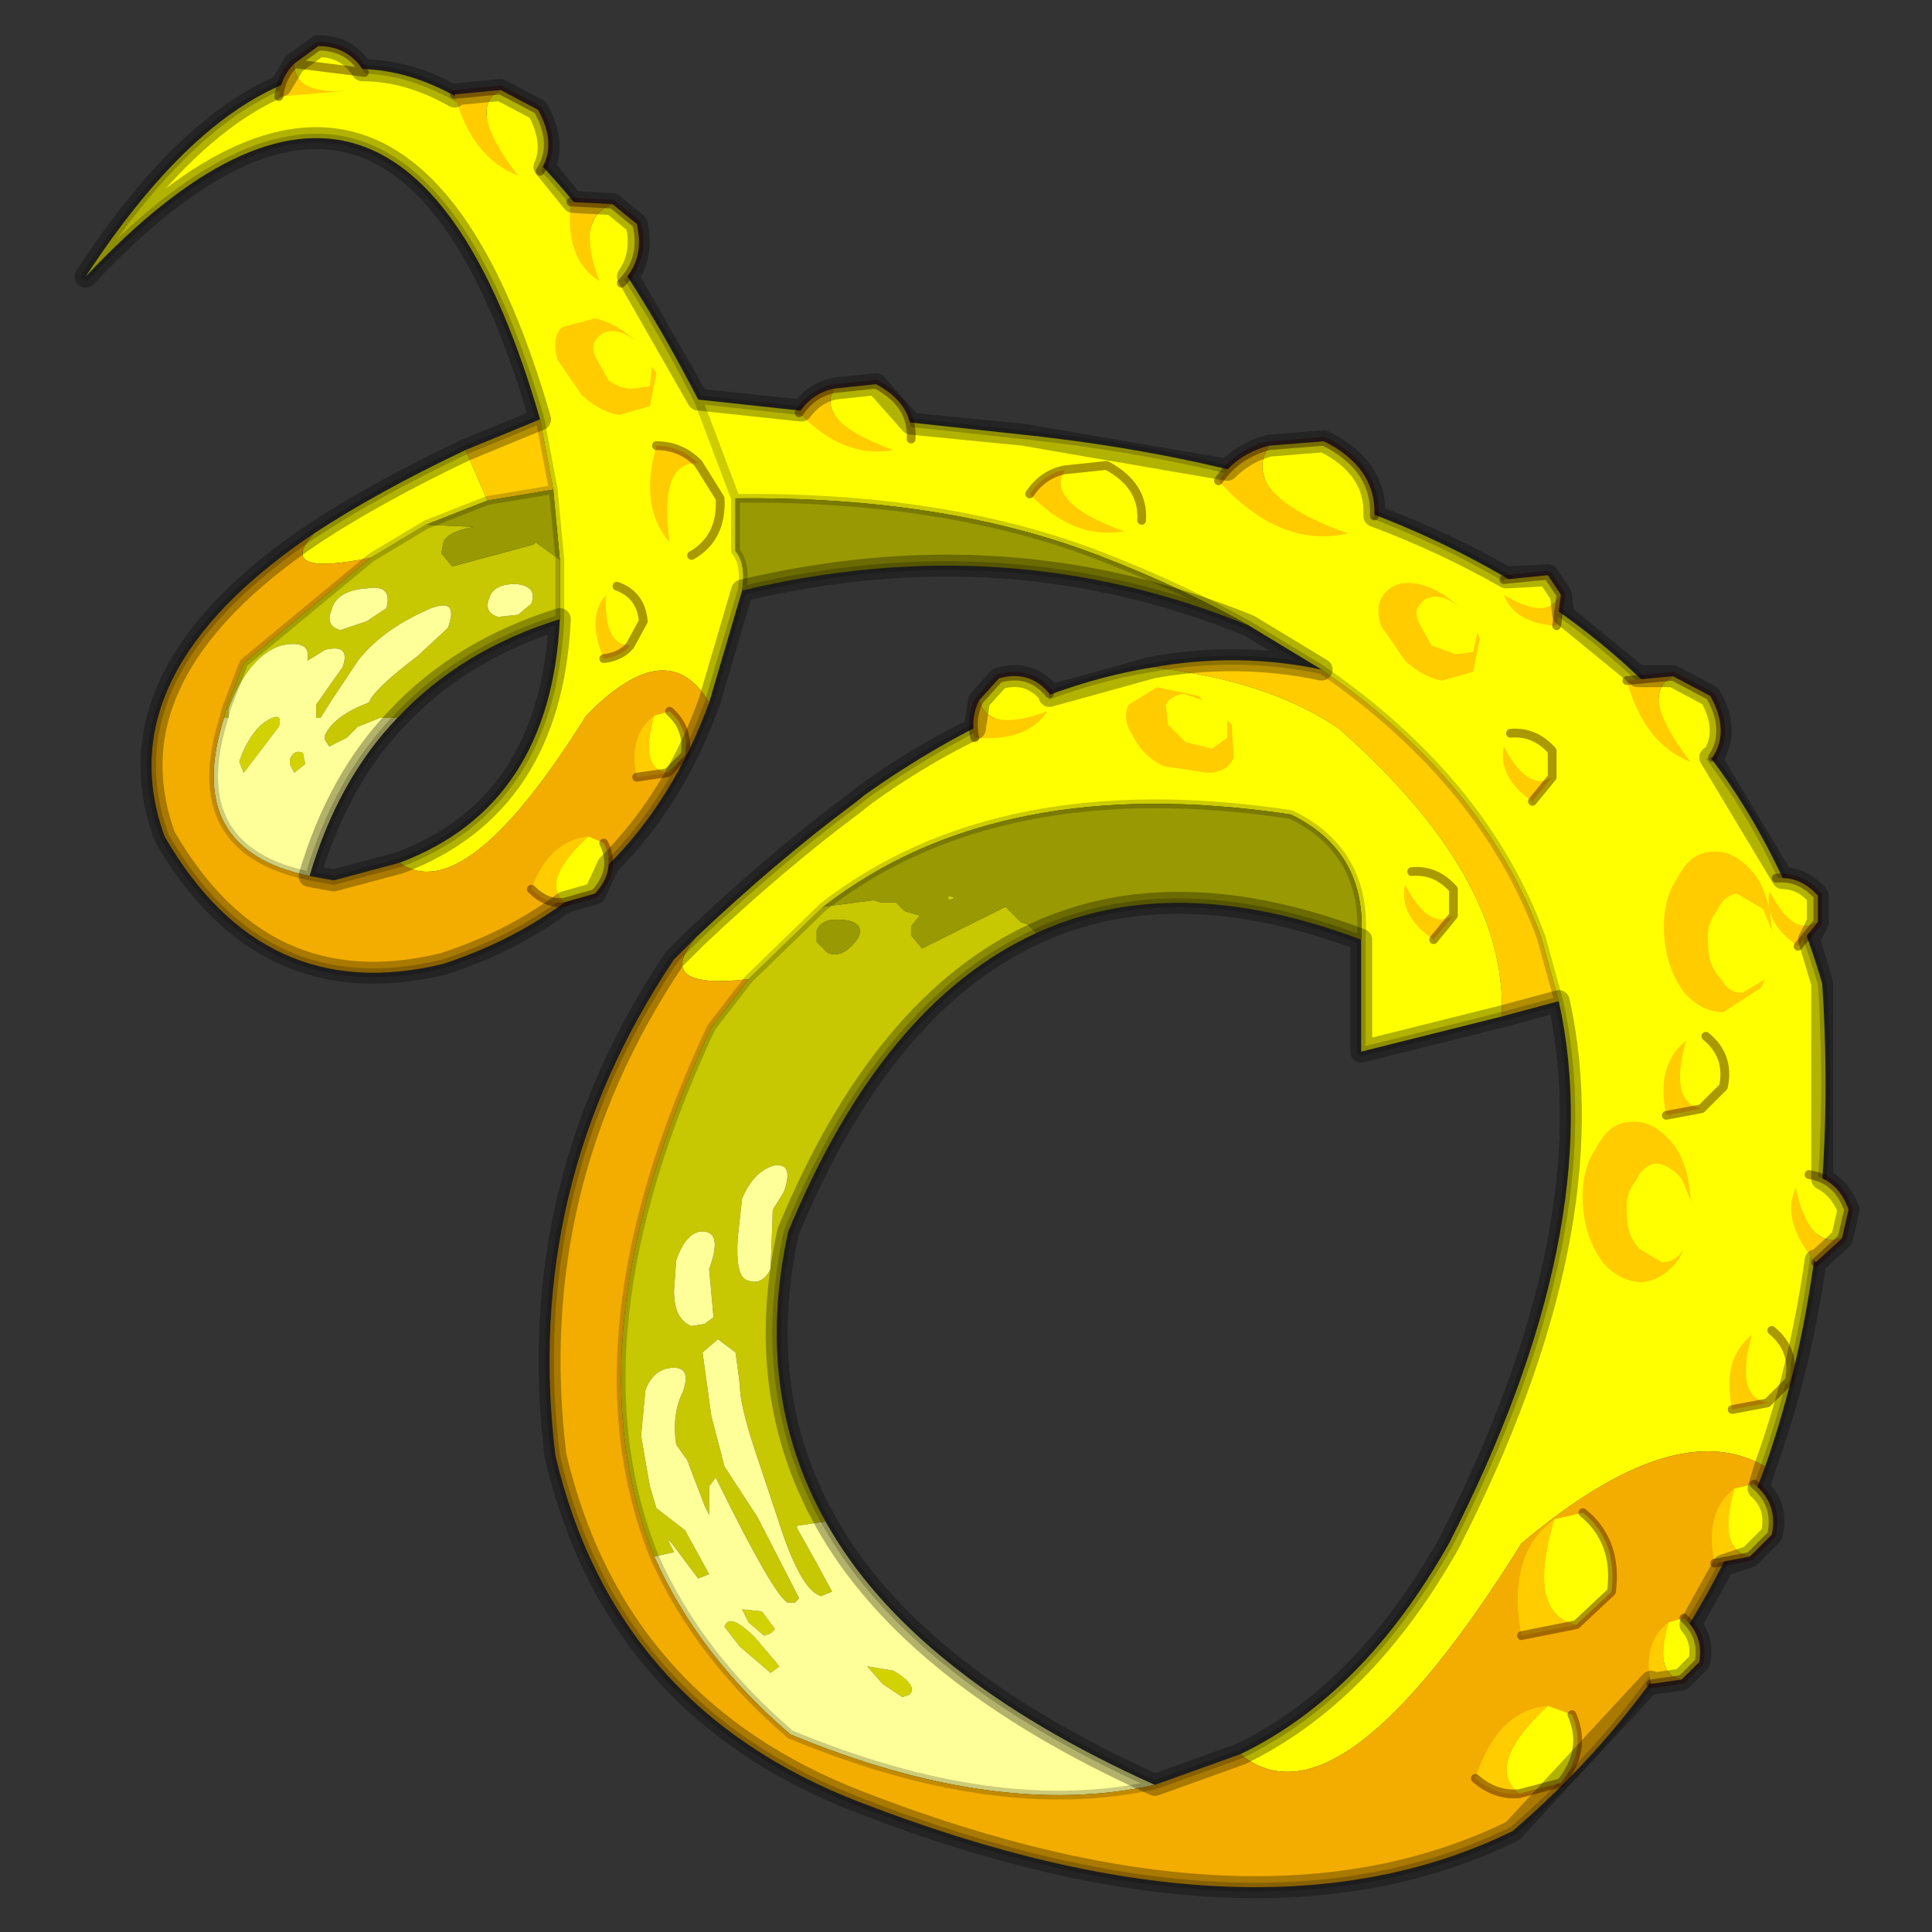 <?xml version="1.0" encoding="UTF-8" standalone="no"?>
<svg xmlns:xlink="http://www.w3.org/1999/xlink" height="440.0px" width="440.0px" xmlns="http://www.w3.org/2000/svg">
  <rect width="100%" height="100%" fill="#333333" stroke="none"/>
  <g transform="matrix(10.0, 0.0, 0.0, 10.0, 0.0, 0.0)">
    <use height="44.0" transform="matrix(1.0, 0.0, 0.0, 1.0, 0.0, 0.0)" width="44.0" xlink:href="#shape0"/>
  </g>
  <defs>
    <g id="shape0" transform="matrix(1.0, 0.0, 0.0, 1.0, 0.0, 0.0)">
      <path d="M44.0 44.0 L0.0 44.0 0.0 0.0 44.0 0.0 44.0 44.0" fill="#43adca" fill-opacity="0.0" fill-rule="evenodd" stroke="none"/>
      <path d="M26.25 15.2 Q28.2 14.85 30.1 15.25 33.8 17.8 35.1 21.35 L35.5 22.8 34.2 23.15 Q34.35 20.0 30.5 16.6 28.9 15.5 26.25 15.2 M10.6 10.25 L12.3 9.55 12.6 11.15 11.1 11.4 10.6 10.25" fill="#ffcc00" fill-rule="evenodd" stroke="none"/>
      <path d="M26.25 15.2 Q28.9 15.5 30.5 16.6 34.35 20.0 34.2 23.15 L31.0 23.95 31.0 21.4 Q31.15 19.4 29.4 18.55 22.75 17.55 18.75 20.65 L17.05 22.3 Q14.85 22.55 15.85 21.35 17.7 19.6 19.45 18.3 L19.7 18.1 Q23.1 15.7 26.25 15.2 M35.5 22.8 L35.1 21.35 Q33.8 17.8 30.1 15.25 L28.45 14.25 Q26.95 13.4 25.15 12.7 21.6 11.3 16.75 11.35 L15.9 9.1 16.75 11.35 16.75 12.55 Q17.0 12.85 16.9 13.45 L16.15 16.0 Q15.2 14.4 13.35 16.3 10.6 20.7 9.1 19.65 12.55 18.35 12.75 14.1 L12.75 13.55 12.75 12.75 12.6 11.15 12.3 9.55 Q9.15 -1.35 1.95 6.3 8.95 -4.4 15.9 9.1 L23.3 9.9 Q38.3 11.5 41.5 22.4 41.9 28.55 40.2 33.4 38.15 32.2 34.65 35.15 30.5 41.8 28.25 39.95 31.05 38.6 33.0 35.15 36.65 28.0 35.5 22.8 M7.15 12.15 Q8.6 11.2 10.6 10.25 L11.1 11.4 9.7 11.95 8.45 12.7 Q6.25 13.15 7.15 12.15" fill="#ffff00" fill-rule="evenodd" stroke="none"/>
      <path d="M18.75 20.65 L19.9 20.5 20.05 20.55 20.4 20.55 20.6 20.75 20.95 20.85 20.75 21.1 20.75 21.3 21.0 21.6 22.9 20.65 22.95 20.7 23.25 21.0 23.4 21.05 23.6 21.25 Q20.1 22.85 17.95 28.05 17.15 31.7 18.8 34.65 L18.15 34.75 18.15 34.8 18.6 35.6 18.95 36.25 18.7 36.35 Q18.3 36.25 17.85 35.0 L17.45 33.8 17.2 33.05 Q16.85 32.0 16.85 31.55 L16.8 31.15 16.75 30.8 16.35 30.5 16.0 30.8 16.2 32.25 16.5 33.4 17.25 34.55 18.2 36.4 18.1 36.5 17.95 36.5 Q17.65 36.4 16.3 33.65 L16.15 33.85 16.15 34.5 16.05 34.3 15.65 33.25 15.4 32.9 Q15.3 32.2 15.55 31.7 15.75 31.15 15.35 31.15 14.9 31.15 14.7 31.65 L14.6 32.7 14.8 33.85 14.95 34.35 15.6 34.85 16.15 35.85 15.9 35.95 15.3 35.15 15.2 35.05 15.35 35.35 14.9 35.45 Q12.9 30.45 16.2 23.4 L17.05 22.3 18.75 20.65 M12.75 12.75 L12.75 13.55 12.75 14.1 Q10.5 14.8 9.05 16.35 L8.75 16.35 8.65 16.35 8.15 16.55 7.9 16.8 7.5 17.0 7.4 16.85 7.4 16.75 Q7.6 16.3 8.4 16.0 L8.45 15.9 Q8.7 15.55 9.5 14.95 L10.2 14.3 Q10.5 13.5 9.6 13.95 8.65 14.4 8.15 15.05 L7.55 15.95 7.3 16.35 7.2 16.35 7.2 16.05 7.55 15.55 7.8 15.2 Q8.0 14.65 7.4 14.8 L7.0 15.05 Q7.1 14.55 6.4 14.7 5.65 14.95 5.2 16.15 L5.15 16.15 5.55 15.1 8.45 12.7 9.7 11.95 10.8 12.0 Q10.2 12.1 10.1 12.35 L10.05 12.6 10.3 12.9 12.15 12.4 12.2 12.35 12.75 12.75 M8.35 14.15 L8.8 13.85 Q8.95 13.3 8.35 13.4 7.65 13.45 7.55 13.9 7.4 14.25 7.75 14.35 L8.35 14.15 M11.35 14.05 L11.8 14.0 12.1 13.75 Q12.25 13.35 11.75 13.3 11.25 13.3 11.15 13.6 11.0 13.95 11.35 14.05 M19.55 21.35 Q19.7 21.0 19.2 20.95 18.7 20.9 18.6 21.2 L18.6 21.45 18.85 21.7 Q19.2 21.85 19.55 21.35 M16.05 28.05 Q15.65 28.0 15.4 28.7 L15.35 29.4 Q15.35 30.05 15.75 30.2 L16.05 30.15 16.25 30.0 16.2 29.45 16.15 28.9 Q16.45 28.1 16.05 28.05 M17.6 26.55 Q17.15 26.7 16.9 27.3 L16.8 28.2 Q16.75 29.05 17.0 29.15 17.35 29.3 17.55 28.9 L17.6 27.55 17.85 27.15 Q18.1 26.45 17.6 26.55" fill="#c7c702" fill-rule="evenodd" stroke="none"/>
      <path d="M28.45 14.25 Q22.95 12.0 16.9 13.45 17.0 12.85 16.75 12.55 L16.75 11.35 Q21.6 11.3 25.15 12.7 26.95 13.4 28.45 14.25 M23.6 21.25 L23.4 21.05 23.25 21.0 22.95 20.7 22.9 20.65 21.0 21.6 20.75 21.3 20.75 21.1 20.95 20.85 20.6 20.75 20.4 20.55 20.05 20.55 19.9 20.5 18.75 20.65 Q22.75 17.55 29.4 18.55 31.15 19.4 31.0 21.4 26.75 19.8 23.6 21.25 M21.6 20.4 L21.6 20.5 21.75 20.45 21.6 20.4 M11.1 11.4 L12.6 11.15 12.75 12.75 12.2 12.35 12.15 12.4 10.3 12.9 10.05 12.6 10.1 12.35 Q10.2 12.1 10.8 12.0 L9.7 11.95 11.1 11.4 M19.55 21.35 Q19.2 21.85 18.85 21.7 L18.6 21.45 18.6 21.2 Q18.7 20.9 19.2 20.95 19.7 21.0 19.55 21.35" fill="#999903" fill-rule="evenodd" stroke="none"/>
      <path d="M21.6 20.4 L21.75 20.45 21.6 20.5 21.6 20.4 M5.2 16.15 L5.2 16.35 5.1 16.35 5.15 16.15 5.2 16.15 M5.5 17.2 Q5.75 16.6 6.1 16.4 6.45 16.2 6.35 16.55 L5.55 17.6 5.45 17.35 5.5 17.2 M6.6 17.3 Q6.7 17.05 6.9 17.15 L6.95 17.4 6.7 17.6 6.6 17.4 6.6 17.3 M17.65 37.1 L17.55 37.2 17.4 37.25 17.05 36.95 16.9 36.65 17.35 36.7 17.65 37.1 M19.75 37.95 L20.35 38.05 Q20.85 38.35 20.75 38.55 L20.7 38.6 20.55 38.65 20.1 38.35 19.75 37.95 M17.55 38.1 L16.85 37.5 16.5 37.05 Q16.6 36.7 17.2 37.3 L17.75 37.95 17.55 38.1" fill="#d2d202" fill-rule="evenodd" stroke="none"/>
      <path d="M14.9 35.45 L15.35 35.35 15.2 35.05 15.3 35.15 15.9 35.95 16.15 35.85 15.6 34.85 14.95 34.35 14.8 33.85 14.6 32.7 14.7 31.65 Q14.9 31.15 15.35 31.15 15.75 31.15 15.55 31.7 15.3 32.2 15.4 32.9 L15.65 33.25 16.05 34.3 16.15 34.5 16.15 33.85 16.3 33.65 Q17.65 36.4 17.95 36.5 L18.1 36.5 18.2 36.4 17.25 34.55 16.5 33.4 16.2 32.25 16.0 30.8 16.35 30.5 16.75 30.8 16.8 31.15 16.85 31.55 Q16.85 32.0 17.2 33.05 L17.45 33.8 17.85 35.0 Q18.3 36.25 18.7 36.35 L18.95 36.25 18.6 35.6 18.15 34.8 18.15 34.75 18.8 34.65 Q20.75 38.15 26.3 40.65 22.7 41.45 18.0 39.5 15.9 37.7 14.9 35.45 M8.35 14.15 L7.75 14.35 Q7.4 14.25 7.55 13.9 7.65 13.45 8.35 13.4 8.95 13.3 8.8 13.85 L8.35 14.15 M5.2 16.15 Q5.65 14.95 6.4 14.7 7.1 14.55 7.0 15.05 L7.4 14.8 Q8.0 14.65 7.8 15.2 L7.55 15.55 7.2 16.05 7.2 16.35 7.3 16.35 7.55 15.95 8.15 15.05 Q8.65 14.4 9.6 13.95 10.5 13.5 10.2 14.3 L9.5 14.95 Q8.7 15.55 8.45 15.9 L8.4 16.0 Q7.6 16.3 7.4 16.75 L7.4 16.85 7.5 17.0 7.9 16.8 8.15 16.55 8.65 16.35 8.75 16.35 9.05 16.35 Q7.7 17.75 7.05 19.95 4.15 19.35 5.1 16.35 L5.2 16.35 5.2 16.15 M6.6 17.3 L6.6 17.4 6.7 17.6 6.95 17.4 6.9 17.15 Q6.7 17.05 6.6 17.3 M5.5 17.2 L5.45 17.35 5.55 17.6 6.35 16.55 Q6.45 16.2 6.1 16.4 5.75 16.6 5.5 17.2 M11.35 14.05 Q11.0 13.95 11.15 13.6 11.25 13.3 11.75 13.3 12.25 13.35 12.1 13.75 L11.8 14.0 11.35 14.05 M17.6 26.55 Q18.1 26.45 17.85 27.15 L17.6 27.55 17.55 28.9 Q17.35 29.3 17.0 29.15 16.75 29.05 16.8 28.2 L16.9 27.3 Q17.15 26.7 17.6 26.55 M16.05 28.05 Q16.45 28.1 16.15 28.9 L16.2 29.45 16.25 30.0 16.05 30.15 15.75 30.2 Q15.35 30.05 15.35 29.4 L15.4 28.7 Q15.65 28.0 16.05 28.05 M17.55 38.1 L17.75 37.95 17.2 37.3 Q16.6 36.7 16.5 37.05 L16.85 37.5 17.55 38.1 M19.75 37.95 L20.1 38.35 20.55 38.65 20.7 38.6 20.75 38.55 Q20.85 38.35 20.35 38.05 L19.75 37.95 M17.65 37.1 L17.35 36.7 16.9 36.65 17.05 36.95 17.4 37.25 17.55 37.2 17.65 37.1" fill="#ffff99" fill-rule="evenodd" stroke="none"/>
      <path d="M16.15 16.0 Q14.5 20.5 10.1 21.95 6.0 22.95 3.75 19.05 2.4 15.35 7.15 12.15 6.25 13.15 8.45 12.7 L5.55 15.1 5.15 16.15 5.1 16.35 Q4.15 19.35 7.05 19.95 L7.6 20.05 9.1 19.65 Q10.6 20.7 13.35 16.3 15.2 14.4 16.15 16.0 M40.2 33.4 Q38.4 38.3 34.45 41.7 28.65 44.55 19.6 41.05 14.0 38.9 12.65 33.15 11.9 27.0 15.35 21.85 L15.85 21.35 Q14.85 22.55 17.05 22.3 L16.2 23.4 Q12.9 30.45 14.9 35.45 15.9 37.7 18.0 39.5 22.7 41.45 26.3 40.65 L28.25 39.95 Q30.5 41.8 34.65 35.15 38.15 32.2 40.2 33.4" fill="#f2ad00" fill-rule="evenodd" stroke="none"/>
      <path d="M30.1 15.25 Q28.2 14.85 26.25 15.2 M34.2 23.15 L35.5 22.8 35.1 21.35 Q33.8 17.8 30.1 15.25 L28.45 14.25 Q22.95 12.0 16.9 13.45 L16.15 16.0 Q14.5 20.5 10.1 21.95 6.0 22.95 3.75 19.05 2.4 15.35 7.15 12.15 8.6 11.2 10.6 10.25 L12.3 9.55 Q9.15 -1.35 1.95 6.3 8.95 -4.4 15.9 9.1 L23.3 9.9 Q38.3 11.5 41.5 22.4 41.9 28.55 40.2 33.4 38.4 38.3 34.45 41.7 28.65 44.55 19.6 41.05 14.0 38.9 12.65 33.15 11.9 27.0 15.35 21.85 L15.85 21.35 Q17.7 19.6 19.45 18.3 L19.7 18.1 Q23.1 15.7 26.25 15.2 M18.75 20.65 L17.05 22.3 16.2 23.4 Q12.9 30.45 14.9 35.45 M18.8 34.65 Q17.15 31.7 17.95 28.05 20.1 22.85 23.6 21.25 26.75 19.8 31.0 21.4 31.15 19.4 29.4 18.55 22.75 17.55 18.75 20.65 M16.75 11.35 Q21.6 11.3 25.15 12.7 26.95 13.4 28.45 14.25 M34.2 23.15 L31.0 23.95 31.0 21.4 M15.9 9.1 L16.75 11.35 16.75 12.55 Q17.0 12.85 16.9 13.45 M12.6 11.15 L12.3 9.55 M11.1 11.4 L12.6 11.15 12.75 12.75 12.75 13.55 12.75 14.1 Q12.55 18.35 9.1 19.65 L7.6 20.05 7.05 19.95 Q7.7 17.75 9.05 16.35 10.5 14.8 12.75 14.1 M5.15 16.15 L5.1 16.35 Q4.15 19.35 7.05 19.95 M5.15 16.15 L5.55 15.1 8.45 12.7 M9.7 11.95 L8.45 12.7 M9.7 11.95 L11.1 11.4 M26.3 40.65 Q22.7 41.45 18.0 39.5 15.9 37.7 14.9 35.45 M28.25 39.95 Q31.05 38.6 33.0 35.15 36.65 28.0 35.5 22.8 M26.3 40.65 L28.25 39.95 M18.8 34.65 Q20.75 38.15 26.3 40.65" fill="none" stroke="#000000" stroke-linecap="round" stroke-linejoin="round" stroke-opacity="0.2" stroke-width="0.2"/>
      <path d="M40.2 22.3 L40.1 22.5 39.25 23.05 Q38.75 23.05 38.35 22.6 37.95 22.05 37.9 21.3 37.85 20.5 38.2 20.0 38.5 19.4 39.0 19.4 39.5 19.35 39.95 19.9 40.3 20.35 40.35 21.15 L40.4 21.3 40.15 20.7 39.55 20.35 Q39.25 20.4 39.1 20.75 38.85 21.05 38.9 21.5 38.9 22.0 39.2 22.3 39.4 22.65 39.7 22.6 L40.2 22.3" fill="#ffcc00" fill-rule="evenodd" stroke="none"/>
      <path d="M38.25 28.65 Q37.9 29.15 37.4 29.2 36.9 29.2 36.5 28.75 36.1 28.2 36.05 27.45 36.0 26.65 36.35 26.15 36.65 25.55 37.15 25.55 37.65 25.5 38.1 26.05 38.45 26.5 38.5 27.3 L38.55 27.45 38.3 26.85 Q38.0 26.5 37.7 26.5 37.4 26.55 37.25 26.9 37.0 27.2 37.05 27.65 37.05 28.15 37.35 28.45 L37.85 28.75 Q38.15 28.75 38.35 28.45 L38.25 28.65" fill="#ffcc00" fill-rule="evenodd" stroke="none"/>
      <path d="M33.55 15.3 L32.85 15.5 Q32.45 15.45 32.0 15.05 L31.45 14.25 Q31.3 13.75 31.55 13.5 31.8 13.2 32.3 13.3 32.75 13.4 33.15 13.75 L33.25 13.85 Q33.05 13.65 32.8 13.6 32.5 13.55 32.35 13.75 32.2 13.9 32.3 14.15 L32.6 14.7 33.15 14.9 33.55 14.85 33.65 14.4 33.7 14.55 33.55 15.3" fill="#ffcc00" fill-rule="evenodd" stroke="none"/>
      <path d="M27.95 16.8 L27.95 16.4 28.05 16.5 28.1 17.25 Q27.95 17.6 27.5 17.6 L26.5 17.45 Q26.0 17.2 25.8 16.75 25.55 16.4 25.7 16.05 L26.35 15.65 27.3 15.85 27.4 15.95 26.95 15.8 Q26.65 15.85 26.55 16.05 L26.6 16.5 27.0 16.9 27.6 17.05 27.95 16.8" fill="#ffcc00" fill-rule="evenodd" stroke="none"/>
      <path d="M14.85 8.35 L14.95 8.5 14.8 9.25 14.1 9.45 Q13.7 9.4 13.25 9.0 L12.7 8.2 Q12.55 7.7 12.8 7.45 L13.55 7.25 Q14.0 7.35 14.4 7.7 L14.5 7.8 Q14.3 7.6 14.05 7.55 13.75 7.5 13.6 7.7 13.45 7.85 13.55 8.1 L13.85 8.65 Q14.1 8.85 14.4 8.85 L14.8 8.8 14.85 8.35" fill="#ffcc00" fill-rule="evenodd" stroke="none"/>
      <path d="M39.0 17.25 L38.5 17.35 Q37.3 15.8 38.1 15.4 L38.95 15.85 Q39.4 16.65 39.0 17.25" fill="#ffff00" fill-rule="evenodd" stroke="none"/>
      <path d="M38.1 15.4 Q37.3 15.8 38.5 17.35 37.45 16.95 37.05 15.5 L38.1 15.4" fill="#ffcc00" fill-rule="evenodd" stroke="none"/>
      <path d="M39.0 17.25 Q39.4 16.65 38.95 15.85 L38.1 15.4 M37.05 15.5 L38.1 15.4" fill="none" stroke="#2d0000" stroke-linecap="round" stroke-linejoin="round" stroke-opacity="0.4" stroke-width="0.2"/>
      <path d="M28.9 10.15 L30.15 10.05 Q31.35 10.65 31.3 11.75 L30.7 12.15 Q28.2 11.25 28.9 10.15" fill="#ffff00" fill-rule="evenodd" stroke="none"/>
      <path d="M28.9 10.15 Q28.2 11.25 30.7 12.15 29.15 12.5 27.75 10.95 28.15 10.35 28.9 10.15" fill="#ffcc00" fill-rule="evenodd" stroke="none"/>
      <path d="M31.3 11.75 Q31.35 10.65 30.15 10.05 L28.9 10.15 Q28.15 10.35 27.75 10.95" fill="none" stroke="#2d0000" stroke-linecap="round" stroke-linejoin="round" stroke-opacity="0.4" stroke-width="0.2"/>
      <path d="M26.0 11.85 L25.6 12.1 Q23.8 11.45 24.25 10.7 L25.2 10.6 Q26.05 11.05 26.0 11.85" fill="#ffff00" fill-rule="evenodd" stroke="none"/>
      <path d="M24.25 10.7 Q23.8 11.45 25.6 12.1 24.45 12.3 23.45 11.25 23.75 10.8 24.25 10.7" fill="#ffcc00" fill-rule="evenodd" stroke="none"/>
      <path d="M26.0 11.85 Q26.05 11.05 25.2 10.6 L24.25 10.7 M23.45 11.25 Q23.75 10.8 24.25 10.7" fill="none" stroke="#2d0000" stroke-linecap="round" stroke-linejoin="round" stroke-opacity="0.4" stroke-width="0.2"/>
      <path d="M19.0 8.85 L19.95 8.75 Q20.8 9.2 20.75 10.0 L20.35 10.25 Q18.55 9.6 19.0 8.85" fill="#ffff00" fill-rule="evenodd" stroke="none"/>
      <path d="M19.0 8.85 Q18.55 9.6 20.35 10.25 19.2 10.45 18.2 9.4 18.5 8.95 19.0 8.85" fill="#ffcc00" fill-rule="evenodd" stroke="none"/>
      <path d="M20.75 10.0 Q20.8 9.2 19.95 8.75 L19.0 8.85 Q18.5 8.95 18.2 9.4" fill="none" stroke="#2d0000" stroke-linecap="round" stroke-linejoin="round" stroke-opacity="0.4" stroke-width="0.2"/>
      <path d="M12.3 3.9 L11.8 4.0 Q10.6 2.45 11.4 2.05 L12.25 2.5 Q12.7 3.3 12.3 3.9" fill="#ffff00" fill-rule="evenodd" stroke="none"/>
      <path d="M11.4 2.05 Q10.6 2.45 11.8 4.0 10.75 3.6 10.35 2.15 L11.4 2.05" fill="#ffcc00" fill-rule="evenodd" stroke="none"/>
      <path d="M12.3 3.9 Q12.7 3.3 12.25 2.5 L11.4 2.05 M10.35 2.15 L11.4 2.05" fill="none" stroke="#2d0000" stroke-linecap="round" stroke-linejoin="round" stroke-opacity="0.4" stroke-width="0.2"/>
      <path d="M15.9 10.55 L16.4 11.35 Q16.45 12.25 15.75 12.65 L15.25 12.35 Q15.0 10.5 15.9 10.55" fill="#ffff00" fill-rule="evenodd" stroke="none"/>
      <path d="M15.9 10.55 Q15.0 10.5 15.25 12.35 14.55 11.55 14.95 10.15 15.5 10.15 15.9 10.55" fill="#ffcc00" fill-rule="evenodd" stroke="none"/>
      <path d="M15.75 12.65 Q16.45 12.25 16.4 11.35 L15.9 10.55 Q15.5 10.15 14.95 10.15" fill="none" stroke="#2d0000" stroke-linecap="round" stroke-linejoin="round" stroke-opacity="0.4" stroke-width="0.2"/>
      <path d="M14.15 6.45 L13.65 6.4 Q13.1 4.95 13.95 4.65 L14.5 5.1 Q14.7 5.9 14.15 6.45" fill="#ffff00" fill-rule="evenodd" stroke="none"/>
      <path d="M13.95 4.65 Q13.1 4.95 13.65 6.4 12.85 5.9 13.0 4.6 L13.95 4.65" fill="#ffcc00" fill-rule="evenodd" stroke="none"/>
      <path d="M14.15 6.45 Q14.7 5.9 14.5 5.1 L13.95 4.65 M13.0 4.6 L13.95 4.65" fill="none" stroke="#2d0000" stroke-linecap="round" stroke-linejoin="round" stroke-opacity="0.4" stroke-width="0.2"/>
      <path d="M8.1 2.05 Q6.7 2.2 6.7 1.45 L7.25 1.05 Q7.95 1.05 8.3 1.65 L8.1 2.05" fill="#ffff00" fill-rule="evenodd" stroke="none"/>
      <path d="M6.7 1.45 Q6.7 2.2 8.1 2.05 L6.35 2.2 Q6.4 1.75 6.7 1.45" fill="#ffcc00" fill-rule="evenodd" stroke="none"/>
      <path d="M6.7 1.45 Q6.4 1.75 6.35 2.2 M8.3 1.65 Q7.95 1.05 7.25 1.05 L6.7 1.45 Z" fill="none" stroke="#2d0000" stroke-linecap="round" stroke-linejoin="round" stroke-opacity="0.4" stroke-width="0.2"/>
      <path d="M23.9 15.8 L23.85 16.2 Q22.5 16.7 22.3 15.95 L22.75 15.45 Q23.45 15.25 23.9 15.8" fill="#ffff00" fill-rule="evenodd" stroke="none"/>
      <path d="M22.3 15.95 Q22.5 16.7 23.85 16.2 23.4 16.9 22.2 16.8 22.1 16.35 22.3 15.95" fill="#ffcc00" fill-rule="evenodd" stroke="none"/>
      <path d="M23.9 15.8 Q23.45 15.25 22.75 15.45 L22.3 15.95 M22.2 16.8 Q22.1 16.35 22.3 15.95" fill="none" stroke="#2d0000" stroke-linecap="round" stroke-linejoin="round" stroke-opacity="0.4" stroke-width="0.2"/>
      <path d="M41.95 28.2 L42.1 27.55 Q41.85 26.85 41.2 26.75 L40.9 27.05 Q41.2 28.45 41.95 28.2" fill="#ffff00" fill-rule="evenodd" stroke="none"/>
      <path d="M41.95 28.2 Q41.2 28.45 40.9 27.05 40.55 27.8 41.35 28.75 L41.95 28.2" fill="#ffcc00" fill-rule="evenodd" stroke="none"/>
      <path d="M41.2 26.75 Q41.85 26.85 42.1 27.55 L41.95 28.2 41.35 28.75" fill="none" stroke="#2d0000" stroke-linecap="round" stroke-linejoin="round" stroke-opacity="0.4" stroke-width="0.2"/>
      <path d="M39.95 33.8 L39.5 33.9 Q39.1 35.3 39.85 35.45 L40.35 34.95 Q40.5 34.25 39.95 33.8" fill="#ffff00" fill-rule="evenodd" stroke="none"/>
      <path d="M39.85 35.45 Q39.1 35.3 39.5 33.9 38.8 34.45 39.05 35.6 L39.85 35.45" fill="#ffcc00" fill-rule="evenodd" stroke="none"/>
      <path d="M39.95 33.8 Q40.5 34.25 40.35 34.95 L39.85 35.45 M39.05 35.6 L39.85 35.45" fill="none" stroke="#2d0000" stroke-linecap="round" stroke-linejoin="round" stroke-opacity="0.4" stroke-width="0.2"/>
      <path d="M40.25 31.95 L40.75 31.45 Q40.9 30.75 40.35 30.3 L39.9 30.4 Q39.5 31.8 40.25 31.95" fill="#ffff00" fill-rule="evenodd" stroke="none"/>
      <path d="M40.25 31.95 Q39.5 31.8 39.9 30.4 39.2 30.95 39.45 32.1 L40.25 31.95" fill="#ffcc00" fill-rule="evenodd" stroke="none"/>
      <path d="M40.35 30.3 Q40.9 30.75 40.75 31.45 L40.25 31.95 39.45 32.1" fill="none" stroke="#2d0000" stroke-linecap="round" stroke-linejoin="round" stroke-opacity="0.4" stroke-width="0.2"/>
      <path d="M38.85 23.6 L38.4 23.7 Q38.0 25.1 38.75 25.25 L39.25 24.75 Q39.4 24.05 38.85 23.6" fill="#ffff00" fill-rule="evenodd" stroke="none"/>
      <path d="M38.75 25.25 Q38.0 25.1 38.4 23.7 37.7 24.25 37.95 25.4 L38.75 25.25" fill="#ffcc00" fill-rule="evenodd" stroke="none"/>
      <path d="M38.85 23.6 Q39.4 24.05 39.25 24.75 L38.75 25.25 M37.95 25.4 L38.75 25.25" fill="none" stroke="#2d0000" stroke-linecap="round" stroke-linejoin="round" stroke-opacity="0.4" stroke-width="0.2"/>
      <path d="M41.4 21.0 L41.4 20.4 Q41.0 19.95 40.45 20.0 L40.3 20.3 Q40.85 21.35 41.4 21.0" fill="#ffff00" fill-rule="evenodd" stroke="none"/>
      <path d="M41.4 21.0 Q40.85 21.35 40.3 20.3 40.15 21.0 40.95 21.55 L41.4 21.0" fill="#ffcc00" fill-rule="evenodd" stroke="none"/>
      <path d="M40.45 20.0 Q41.0 19.95 41.4 20.4 L41.4 21.0 40.95 21.55" fill="none" stroke="#2d0000" stroke-linecap="round" stroke-linejoin="round" stroke-opacity="0.4" stroke-width="0.2"/>
      <path d="M34.4 16.7 L34.25 17.0 Q34.8 18.05 35.35 17.7 L35.35 17.1 Q34.95 16.65 34.4 16.7" fill="#ffff00" fill-rule="evenodd" stroke="none"/>
      <path d="M35.35 17.7 Q34.8 18.05 34.25 17.0 34.1 17.7 34.9 18.25 L35.35 17.7" fill="#ffcc00" fill-rule="evenodd" stroke="none"/>
      <path d="M34.4 16.7 Q34.95 16.65 35.35 17.1 L35.35 17.7 M34.9 18.25 L35.35 17.7" fill="none" stroke="#2d0000" stroke-linecap="round" stroke-linejoin="round" stroke-opacity="0.4" stroke-width="0.2"/>
      <path d="M35.55 13.55 L35.25 13.1 34.25 13.2 34.25 13.55 Q35.25 14.15 35.55 13.55" fill="#ffff00" fill-rule="evenodd" stroke="none"/>
      <path d="M35.55 13.55 Q35.25 14.15 34.25 13.55 34.5 14.2 35.45 14.25 L35.55 13.55" fill="#ffcc00" fill-rule="evenodd" stroke="none"/>
      <path d="M34.25 13.2 L35.25 13.1 35.55 13.55 35.45 14.25" fill="none" stroke="#2d0000" stroke-linecap="round" stroke-linejoin="round" stroke-opacity="0.4" stroke-width="0.2"/>
      <path d="M34.6 40.85 L35.55 40.6 Q36.15 39.85 35.8 39.05 L35.25 38.85 Q33.8 40.2 34.6 40.85" fill="#ffff00" fill-rule="evenodd" stroke="none"/>
      <path d="M34.6 40.85 Q33.8 40.2 35.25 38.85 34.1 38.95 33.6 40.5 34.05 40.9 34.6 40.85" fill="#ffcc00" fill-rule="evenodd" stroke="none"/>
      <path d="M35.8 39.05 Q36.15 39.85 35.55 40.6 L34.6 40.85 Q34.05 40.9 33.6 40.5" fill="none" stroke="#2d0000" stroke-linecap="round" stroke-linejoin="round" stroke-opacity="0.4" stroke-width="0.2"/>
      <path d="M35.9 37.0 L36.7 36.25 Q36.85 35.1 36.05 34.45 L35.4 34.6 Q34.75 36.75 35.9 37.0" fill="#ffff00" fill-rule="evenodd" stroke="none"/>
      <path d="M35.9 37.0 Q34.75 36.75 35.4 34.6 34.3 35.4 34.65 37.25 L35.9 37.0" fill="#ffcc00" fill-rule="evenodd" stroke="none"/>
      <path d="M36.05 34.45 Q36.85 35.1 36.7 36.25 L35.9 37.0 34.65 37.25" fill="none" stroke="#2d0000" stroke-linecap="round" stroke-linejoin="round" stroke-opacity="0.4" stroke-width="0.2"/>
      <path d="M38.35 36.85 L38.0 36.95 Q37.65 38.15 38.3 38.25 L38.7 37.85 Q38.8 37.25 38.35 36.85" fill="#ffff00" fill-rule="evenodd" stroke="none"/>
      <path d="M38.3 38.25 Q37.65 38.15 38.0 36.95 37.4 37.4 37.6 38.35 L38.3 38.25" fill="#ffcc00" fill-rule="evenodd" stroke="none"/>
      <path d="M38.35 36.85 Q38.8 37.25 38.7 37.85 L38.3 38.25 M37.6 38.35 L38.3 38.25" fill="none" stroke="#2d0000" stroke-linecap="round" stroke-linejoin="round" stroke-opacity="0.4" stroke-width="0.2"/>
      <path d="M15.2 17.6 L15.6 17.2 Q15.7 16.6 15.25 16.2 L14.9 16.3 Q14.55 17.5 15.2 17.6" fill="#ffff00" fill-rule="evenodd" stroke="none"/>
      <path d="M15.2 17.6 Q14.55 17.5 14.9 16.3 14.3 16.75 14.5 17.7 L15.2 17.6" fill="#ffcc00" fill-rule="evenodd" stroke="none"/>
      <path d="M15.25 16.2 Q15.7 16.6 15.6 17.2 L15.2 17.6 14.5 17.7" fill="none" stroke="#2d0000" stroke-linecap="round" stroke-linejoin="round" stroke-opacity="0.4" stroke-width="0.2"/>
      <path d="M12.85 20.55 L13.55 20.35 Q14.05 19.8 13.75 19.2 L13.4 19.05 Q12.3 20.05 12.85 20.55" fill="#ffff00" fill-rule="evenodd" stroke="none"/>
      <path d="M12.85 20.55 Q12.3 20.05 13.4 19.05 12.5 19.15 12.1 20.25 12.45 20.6 12.85 20.55" fill="#ffcc00" fill-rule="evenodd" stroke="none"/>
      <path d="M13.75 19.2 Q14.05 19.8 13.55 20.35 L12.85 20.55 Q12.45 20.6 12.1 20.25" fill="none" stroke="#2d0000" stroke-linecap="round" stroke-linejoin="round" stroke-opacity="0.4" stroke-width="0.2"/>
      <path d="M14.05 13.35 Q13.95 13.4 13.8 13.55 13.75 14.7 14.35 14.7 L14.65 14.15 Q14.6 13.55 14.05 13.35" fill="#ffff00" fill-rule="evenodd" stroke="none"/>
      <path d="M14.35 14.7 Q13.75 14.7 13.8 13.55 13.35 14.05 13.75 15.0 14.15 14.95 14.35 14.7" fill="#ffcc00" fill-rule="evenodd" stroke="none"/>
      <path d="M14.05 13.35 Q14.6 13.55 14.65 14.15 L14.35 14.7 M13.75 15.0 Q14.15 14.95 14.35 14.7" fill="none" stroke="#2d0000" stroke-linecap="round" stroke-linejoin="round" stroke-opacity="0.4" stroke-width="0.2"/>
      <path d="M33.1 20.85 L33.1 20.25 Q32.7 19.8 32.15 19.85 L32.0 20.15 Q32.55 21.2 33.1 20.85" fill="#ffff00" fill-rule="evenodd" stroke="none"/>
      <path d="M33.1 20.85 Q32.55 21.2 32.0 20.15 31.85 20.85 32.65 21.4 L33.1 20.85" fill="#ffcc00" fill-rule="evenodd" stroke="none"/>
      <path d="M32.15 19.85 Q32.7 19.8 33.1 20.25 L33.1 20.85 32.65 21.4" fill="none" stroke="#2d0000" stroke-linecap="round" stroke-linejoin="round" stroke-opacity="0.4" stroke-width="0.2"/>
      <path d="M41.4 21.0 L41.2 21.4 41.5 22.4 41.5 26.85 Q41.9 27.05 42.1 27.55 L41.95 28.2 41.35 28.75 41.35 28.7 Q41.0 31.2 40.2 33.4 L40.05 33.9 Q40.5 34.3 40.35 34.95 L39.85 35.45 39.25 35.65 38.5 37.0 Q38.8 37.35 38.7 37.85 L38.3 38.25 37.6 38.35 37.6 38.3 34.45 41.7 Q28.65 44.55 19.6 41.05 14.0 38.9 12.65 33.15 11.9 27.0 15.35 21.85 L15.85 21.35 Q17.7 19.6 19.45 18.3 L19.7 18.1 Q20.95 17.2 22.2 16.6 L22.3 15.95 22.75 15.45 Q23.45 15.25 23.9 15.8 L23.9 15.85 26.25 15.2 Q28.2 14.85 30.1 15.25 L28.45 14.25 Q22.95 12.0 16.9 13.45 L16.15 16.0 Q15.35 18.2 13.85 19.7 L13.55 20.35 12.85 20.55 Q11.65 21.45 10.1 21.95 6.0 22.95 3.75 19.05 2.4 15.35 7.15 12.15 8.6 11.2 10.6 10.25 L12.3 9.55 Q9.15 -1.35 1.95 6.3 4.1 3.0 6.3 2.0 L6.4 1.95 6.7 1.45 7.25 1.05 Q7.9 1.05 8.25 1.6 9.3 1.6 10.35 2.2 L10.35 2.15 11.4 2.05 12.25 2.5 Q12.65 3.25 12.4 3.8 L13.05 4.6 13.95 4.65 14.5 5.1 Q14.65 5.8 14.3 6.3 L15.9 9.1 18.25 9.35 Q18.55 8.95 19.0 8.85 L19.95 8.75 20.75 9.65 23.3 9.9 27.95 10.7 Q28.35 10.3 28.9 10.15 L30.15 10.05 Q31.35 10.65 31.3 11.75 32.9 12.35 34.3 13.15 L35.25 13.1 35.55 13.55 35.6 14.0 37.25 15.35 37.3 15.4 38.1 15.4 38.95 15.85 Q39.4 16.65 39.0 17.25 L38.95 17.25 40.6 20.0 Q41.05 20.0 41.4 20.4 L41.4 21.0 M31.0 21.4 Q26.75 19.8 23.6 21.25 20.1 22.85 17.95 28.05 17.15 31.7 18.8 34.65 20.75 38.15 26.3 40.65 L28.25 39.95 Q31.05 38.6 33.0 35.15 36.65 28.0 35.5 22.8 L34.2 23.15 31.0 23.95 31.0 21.4 M7.6 20.05 L7.05 19.95 Q7.7 17.75 9.05 16.35 10.5 14.8 12.75 14.1 12.55 18.35 9.1 19.65 L7.6 20.05" fill="none" stroke="#000000" stroke-linecap="round" stroke-linejoin="round" stroke-opacity="0.302" stroke-width="0.5"/>
    </g>
  </defs>
</svg>

